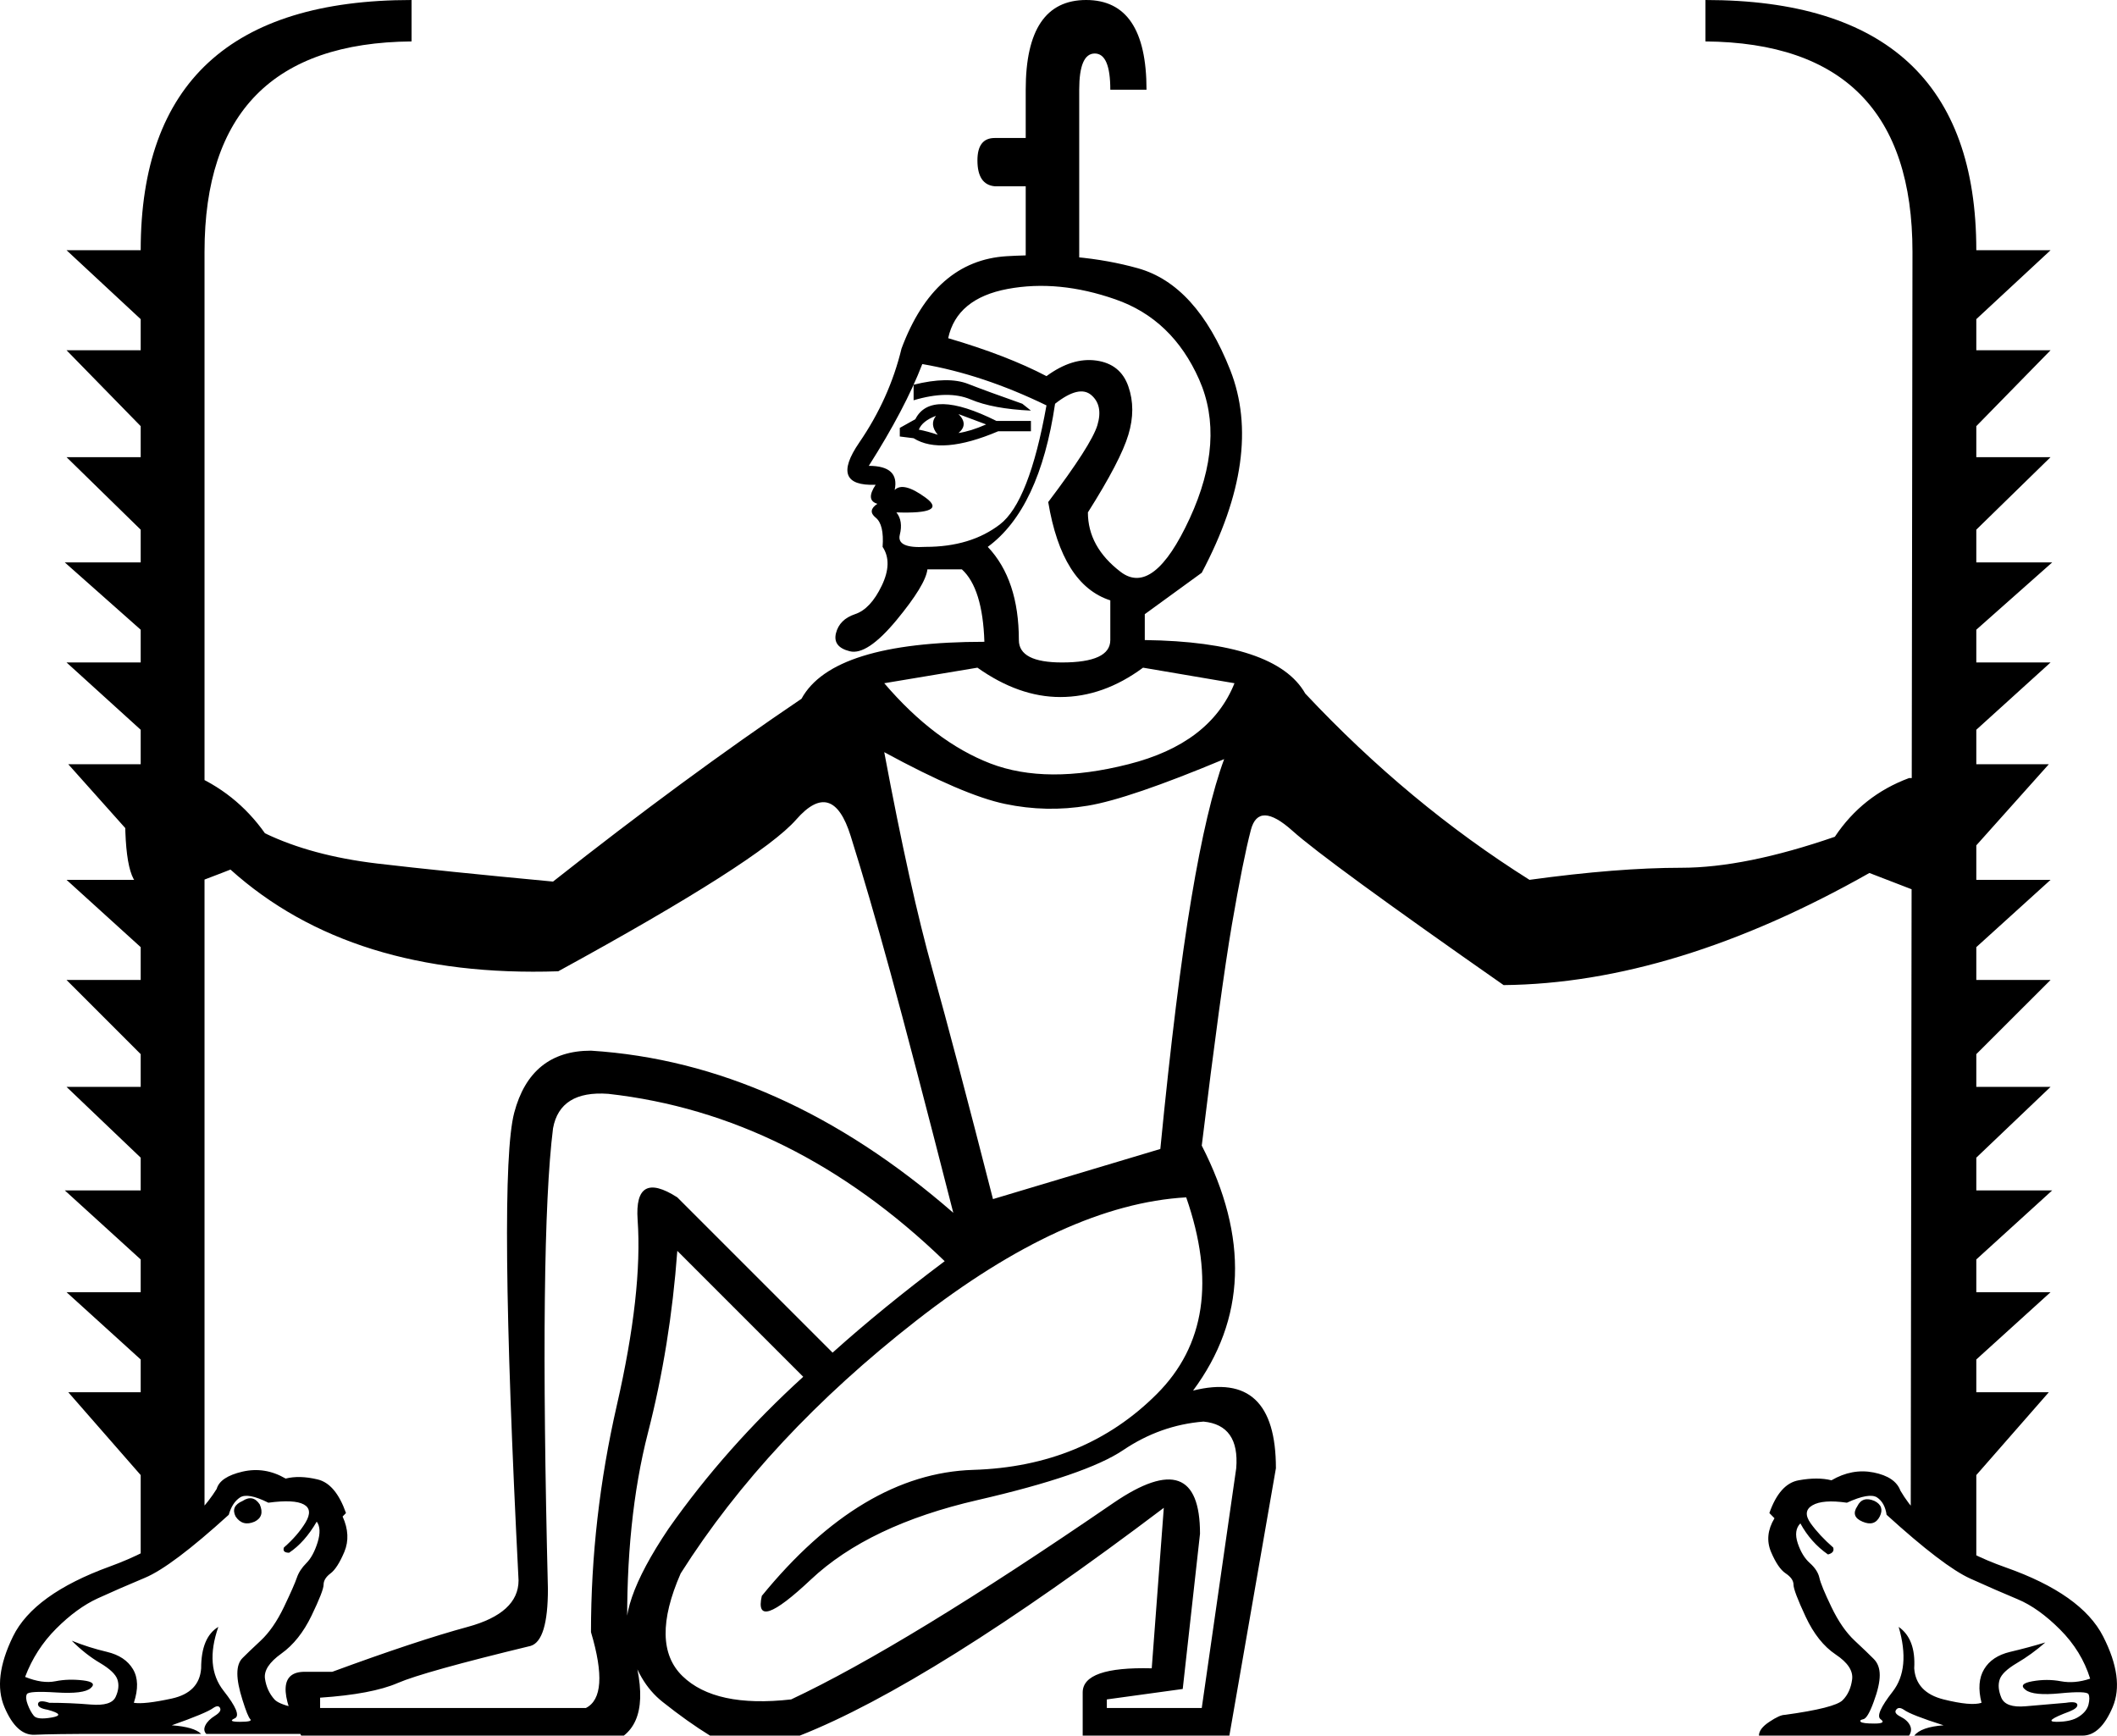 <?xml version='1.0' encoding ='UTF-8' standalone='yes'?>
<svg width='21.923' height='17.973' xmlns:inkscape='http://www.inkscape.org/namespaces/inkscape'>
<path style='fill:#000000; stroke:none' d=' M 20.466 16.204  L 19.787 15.65  L 19.805 2.608  Q 19.805 0.447 17.661 0.429  L 17.661 0  Q 20.466 0 20.466 2.591  L 21.235 2.591  L 20.466 3.305  L 20.466 3.627  L 21.235 3.627  L 20.466 4.413  L 20.466 4.734  L 21.235 4.734  L 20.466 5.485  L 20.466 5.824  L 21.252 5.824  L 20.466 6.521  L 20.466 6.86  L 21.235 6.86  L 20.466 7.557  L 20.466 7.914  L 21.217 7.914  L 20.466 8.754  L 20.466 9.111  L 21.235 9.111  L 20.466 9.808  L 20.466 10.148  L 21.235 10.148  L 20.466 10.916  L 20.466 11.255  L 21.235 11.255  L 20.466 11.988  L 20.466 12.327  L 21.252 12.327  L 20.466 13.042  L 20.466 13.381  L 21.235 13.381  L 20.466 14.078  L 20.466 14.417  L 21.217 14.417  L 20.466 15.275  L 20.466 16.204  Z  M 9.157 7.789  Q 9.425 9.219 9.658 10.049  Q 9.89 10.88 10.283 12.417  L 12.016 11.898  Q 12.177 10.255 12.338 9.299  Q 12.498 8.343 12.677 7.861  Q 11.694 8.272 11.266 8.343  Q 10.837 8.415 10.408 8.325  Q 9.979 8.236 9.157 7.789  Z  M 7.049 16.293  Q 6.728 17.026 7.067 17.356  Q 7.407 17.687 8.193 17.598  Q 9.372 17.044 11.534 15.561  Q 12.427 14.953 12.427 15.882  L 12.248 17.49  L 11.462 17.598  L 11.462 17.687  L 12.445 17.687  L 12.802 15.204  Q 12.838 14.757 12.463 14.721  Q 12.016 14.757 11.632 15.016  Q 11.248 15.275 10.122 15.534  Q 8.997 15.793 8.398 16.356  Q 7.8 16.919 7.889 16.526  Q 8.925 15.257 10.078 15.221  Q 11.23 15.186 11.98 14.435  Q 12.731 13.685 12.284 12.399  Q 11.033 12.47 9.488 13.676  Q 7.943 14.882 7.049 16.293  Z  M 9.819 3.502  Q 10.426 3.68 10.837 3.895  Q 11.105 3.698 11.355 3.734  Q 11.605 3.77 11.685 4.002  Q 11.766 4.234 11.685 4.502  Q 11.605 4.77 11.266 5.306  Q 11.266 5.663 11.605 5.922  Q 11.945 6.181 12.32 5.369  Q 12.695 4.556 12.418 3.93  Q 12.141 3.305 11.551 3.1  Q 10.962 2.894 10.435 2.992  Q 9.908 3.091 9.819 3.502  Z  M 10.837 4.198  Q 10.176 3.877 9.551 3.77  Q 9.372 4.234 8.997 4.824  Q 9.318 4.824 9.265 5.074  Q 9.354 4.984 9.586 5.154  Q 9.819 5.324 9.283 5.306  Q 9.354 5.395 9.318 5.538  Q 9.283 5.681 9.586 5.663  Q 10.051 5.663 10.354 5.431  Q 10.658 5.199 10.837 4.198  Z  M 10.926 4.181  Q 10.765 5.27 10.229 5.663  Q 10.551 6.003 10.551 6.628  Q 10.551 6.86 10.998 6.86  Q 11.498 6.86 11.498 6.628  L 11.498 6.217  Q 10.998 6.056 10.855 5.199  Q 11.301 4.609 11.364 4.404  Q 11.426 4.198 11.301 4.091  Q 11.176 3.984 10.926 4.181  Z  M 9.318 4.52  L 9.318 4.431  L 9.479 4.341  Q 9.64 4.02 10.319 4.359  L 10.676 4.359  L 10.676 4.466  L 10.337 4.466  Q 9.747 4.717 9.461 4.538  L 9.318 4.52  Z  M 9.515 4.449  Q 9.604 4.466 9.711 4.502  Q 9.622 4.395 9.693 4.306  Q 9.551 4.359 9.515 4.449  Z  M 9.926 4.484  Q 10.051 4.466 10.212 4.395  L 9.926 4.288  Q 10.033 4.395 9.926 4.484  Z  M 9.461 4.145  L 9.461 3.984  Q 9.819 3.895 10.024 3.975  Q 10.229 4.055 10.587 4.181  L 10.676 4.252  Q 10.283 4.234 10.051 4.136  Q 9.819 4.038 9.461 4.145  Z  M 9.783 13.06  Q 8.211 11.541 6.299 11.327  Q 5.799 11.291 5.727 11.684  Q 5.584 12.827 5.674 16.454  Q 5.674 16.99 5.495 17.044  Q 4.387 17.312 4.119 17.428  Q 3.851 17.544 3.315 17.58  L 3.315 17.687  L 6.067 17.687  Q 6.317 17.562 6.12 16.901  Q 6.12 15.722 6.388 14.551  Q 6.656 13.381 6.603 12.631  Q 6.567 12.113 7.014 12.399  L 8.622 14.007  Q 9.14 13.542 9.783 13.06  Z  M 11.837 6.914  Q 11.426 7.218 10.98 7.218  Q 10.551 7.218 10.122 6.914  L 9.157 7.075  Q 9.676 7.682 10.256 7.906  Q 10.837 8.129 11.685 7.914  Q 12.534 7.7 12.784 7.075  L 11.837 6.914  Z  M 10.622 2.948  L 10.622 1.929  L 10.301 1.929  Q 10.122 1.912 10.122 1.661  Q 10.122 1.429 10.301 1.429  L 10.622 1.429  L 10.622 0.929  Q 10.622 0 11.248 0  Q 11.873 0 11.873 0.929  L 11.498 0.929  Q 11.498 0.554 11.337 0.554  Q 11.176 0.554 11.176 0.929  L 11.176 2.948  L 10.622 2.948  Z  M 19.001 8.665  Q 19.287 8.236 19.77 8.057  L 20.252 8.057  L 20.645 8.057  Q 20.663 8.29 20.431 8.361  Q 20.449 9.236 20.234 9.219  L 19.823 9.219  L 19.359 9.04  Q 17.34 10.183 15.571 10.201  Q 13.731 8.915 13.383 8.602  Q 13.034 8.29 12.954 8.593  Q 12.874 8.897 12.757 9.576  Q 12.641 10.255 12.445 11.863  Q 13.177 13.292 12.355 14.4  Q 13.213 14.185 13.213 15.204  L 12.731 17.973  L 11.212 17.973  L 11.212 17.526  Q 11.212 17.258 11.927 17.276  L 12.052 15.614  Q 9.64 17.437 8.282 17.973  L 7.353 17.973  Q 7.121 17.83 6.862 17.624  Q 6.603 17.419 6.513 17.026  Q 6.37 16.651 6.924 15.829  Q 7.514 14.989 8.318 14.257  L 7.014 12.953  Q 6.942 13.935 6.71 14.837  Q 6.478 15.74 6.496 16.919  Q 6.781 17.723 6.46 17.973  L 3.119 17.973  Q 2.779 17.312 3.155 17.312  L 3.441 17.312  Q 4.316 16.99 4.843 16.847  Q 5.37 16.704 5.37 16.365  L 5.37 16.365  Q 5.156 12.166 5.325 11.523  Q 5.495 10.88 6.12 10.88  Q 8.086 11.005 9.872 12.559  Q 9.443 10.88 9.22 10.067  Q 8.997 9.254 8.809 8.656  Q 8.622 8.057 8.246 8.486  Q 7.871 8.915 5.781 10.058  Q 3.637 10.13 2.386 9.004  Q 2.44 8.986 1.922 9.183  L 1.493 9.183  Q 1.279 9.183 1.297 8.325  Q 1.064 8.236 1.1 8.004  L 1.493 8.004  L 1.958 8.004  Q 2.44 8.2 2.744 8.629  Q 3.226 8.861 3.905 8.942  Q 4.584 9.022 5.727 9.129  Q 7.085 8.057 8.3 7.236  Q 8.622 6.646 10.194 6.646  Q 10.176 6.092 9.961 5.896  L 9.604 5.896  Q 9.586 6.056 9.283 6.423  Q 8.979 6.789 8.8 6.744  Q 8.622 6.7 8.657 6.557  Q 8.693 6.414 8.854 6.36  Q 9.015 6.307 9.131 6.065  Q 9.247 5.824 9.14 5.663  Q 9.157 5.431 9.068 5.36  Q 8.979 5.288 9.086 5.217  Q 8.961 5.181 9.068 5.02  Q 8.586 5.038 8.898 4.583  Q 9.211 4.127 9.336 3.609  Q 9.676 2.698 10.426 2.653  Q 11.176 2.608 11.784 2.778  Q 12.391 2.948 12.74 3.832  Q 13.088 4.717 12.445 5.931  L 11.855 6.36  L 11.855 6.628  Q 13.213 6.646 13.517 7.182  Q 14.589 8.325 15.839 9.111  Q 16.75 8.986 17.411 8.986  Q 18.072 8.986 19.001 8.665  L 19.001 8.665  Z  M 1.457 15.275  L 0.707 14.417  L 1.457 14.417  L 1.457 14.078  L 0.689 13.381  L 1.457 13.381  L 1.457 13.042  L 0.671 12.327  L 1.457 12.327  L 1.457 11.988  L 0.689 11.255  L 1.457 11.255  L 1.457 10.916  L 0.689 10.148  L 1.457 10.148  L 1.457 9.808  L 0.689 9.111  L 1.457 9.111  L 1.457 8.754  L 0.707 7.914  L 1.457 7.914  L 1.457 7.557  L 0.689 6.86  L 1.457 6.86  L 1.457 6.521  L 0.671 5.824  L 1.457 5.824  L 1.457 5.485  L 0.689 4.734  L 1.457 4.734  L 1.457 4.413  L 0.689 3.627  L 1.457 3.627  L 1.457 3.305  L 0.689 2.591  L 1.457 2.591  Q 1.457 0 4.262 0  L 4.262 0.429  Q 2.118 0.447 2.118 2.608  L 2.118 15.722  L 1.457 16.15  L 1.457 15.275  Z  M 20.127 17.866  Q 19.787 17.758 19.716 17.705  Q 19.662 17.669 19.636 17.705  Q 19.609 17.74 19.68 17.776  Q 19.752 17.812 19.779 17.866  Q 19.805 17.919 19.77 17.973  L 18.376 17.973  Q 18.287 17.973 18.215 17.973  Q 18.215 17.901 18.323 17.83  Q 18.43 17.758 18.483 17.758  Q 19.001 17.687 19.082 17.606  Q 19.162 17.526 19.18 17.392  Q 19.198 17.258 19.01 17.133  Q 18.823 17.008 18.698 16.74  Q 18.573 16.472 18.573 16.41  Q 18.573 16.347 18.492 16.293  Q 18.412 16.24 18.34 16.07  Q 18.269 15.9 18.376 15.722  L 18.323 15.668  Q 18.43 15.364 18.626 15.329  Q 18.823 15.293 18.966 15.329  Q 19.18 15.204 19.403 15.248  Q 19.627 15.293 19.68 15.436  Q 19.984 15.954 20.77 16.231  Q 21.556 16.508 21.779 16.945  Q 22.003 17.383 21.878 17.678  Q 21.753 17.973 21.565 17.973  Q 21.378 17.973 21.145 17.973  L 19.823 17.973  Q 19.895 17.883 20.127 17.866  Z  M 21.181 17.008  Q 21.038 17.133 20.886 17.222  Q 20.734 17.312 20.708 17.392  Q 20.681 17.473 20.725 17.58  Q 20.77 17.687 20.976 17.669  Q 21.181 17.651 21.395 17.633  Q 21.503 17.615 21.512 17.651  Q 21.52 17.687 21.431 17.723  Q 21.145 17.83 21.297 17.83  Q 21.449 17.83 21.529 17.776  Q 21.61 17.723 21.628 17.651  Q 21.645 17.58 21.628 17.544  Q 21.61 17.508 21.333 17.535  Q 21.056 17.562 20.976 17.499  Q 20.895 17.437 21.047 17.41  Q 21.199 17.383 21.342 17.41  Q 21.485 17.437 21.645 17.383  Q 21.556 17.097 21.333 16.874  Q 21.11 16.651 20.895 16.561  Q 20.681 16.472 20.404 16.347  Q 20.127 16.222 19.537 15.686  Q 19.519 15.561 19.439 15.507  Q 19.359 15.454 19.126 15.561  Q 18.876 15.525 18.769 15.588  Q 18.662 15.65 18.751 15.775  Q 18.841 15.9 18.984 16.025  Q 19.001 16.079 18.93 16.097  Q 18.751 15.972 18.644 15.775  Q 18.573 15.847 18.617 15.981  Q 18.662 16.115 18.742 16.186  Q 18.823 16.258 18.841 16.338  Q 18.858 16.418 18.966 16.642  Q 19.073 16.865 19.207 16.99  Q 19.341 17.115 19.403 17.178  Q 19.466 17.24 19.466 17.347  Q 19.466 17.455 19.403 17.624  Q 19.341 17.794 19.296 17.803  Q 19.252 17.812 19.269 17.83  Q 19.287 17.848 19.412 17.848  Q 19.537 17.848 19.475 17.803  Q 19.412 17.758 19.6 17.517  Q 19.787 17.276 19.662 16.847  Q 19.841 16.972 19.823 17.276  Q 19.841 17.526 20.127 17.598  Q 20.413 17.669 20.52 17.633  Q 20.466 17.419 20.547 17.285  Q 20.627 17.151 20.815 17.106  Q 21.002 17.062 21.181 17.008  Z  M 19.466 15.704  Q 19.412 15.811 19.287 15.757  Q 19.162 15.704 19.234 15.597  Q 19.287 15.489 19.412 15.543  Q 19.519 15.597 19.466 15.704  Z  M 2.44 15.704  Q 2.386 15.597 2.512 15.543  Q 2.619 15.472 2.69 15.579  Q 2.744 15.704 2.637 15.757  Q 2.512 15.811 2.44 15.704  Z  M 0.743 16.99  Q 0.921 17.062 1.109 17.106  Q 1.297 17.151 1.377 17.285  Q 1.457 17.419 1.386 17.633  Q 1.493 17.651 1.779 17.589  Q 2.065 17.526 2.083 17.276  Q 2.083 16.954 2.261 16.847  Q 2.118 17.258 2.315 17.508  Q 2.512 17.758 2.431 17.794  Q 2.351 17.83 2.485 17.83  Q 2.619 17.83 2.592 17.803  Q 2.565 17.776 2.512 17.606  Q 2.458 17.437 2.458 17.33  Q 2.458 17.222 2.512 17.169  Q 2.565 17.115 2.699 16.99  Q 2.833 16.865 2.94 16.642  Q 3.047 16.418 3.074 16.338  Q 3.101 16.258 3.173 16.186  Q 3.244 16.115 3.289 15.972  Q 3.333 15.829 3.28 15.757  Q 3.155 15.972 2.994 16.079  Q 2.922 16.079 2.94 16.025  Q 3.083 15.9 3.164 15.766  Q 3.244 15.632 3.146 15.579  Q 3.047 15.525 2.779 15.561  Q 2.565 15.454 2.485 15.507  Q 2.404 15.561 2.369 15.686  Q 1.779 16.222 1.502 16.338  Q 1.225 16.454 1.011 16.552  Q 0.796 16.651 0.582 16.865  Q 0.368 17.079 0.26 17.365  Q 0.439 17.437 0.573 17.41  Q 0.707 17.383 0.859 17.401  Q 1.011 17.419 0.939 17.481  Q 0.868 17.544 0.582 17.526  Q 0.296 17.508 0.278 17.544  Q 0.26 17.58 0.287 17.651  Q 0.314 17.723 0.35 17.767  Q 0.386 17.812 0.537 17.785  Q 0.689 17.758 0.493 17.705  Q 0.386 17.687 0.394 17.642  Q 0.403 17.598 0.511 17.633  Q 0.725 17.633 0.939 17.651  Q 1.154 17.669 1.198 17.571  Q 1.243 17.473 1.216 17.392  Q 1.189 17.312 1.038 17.222  Q 0.886 17.133 0.743 16.99  Z  M 1.779 17.866  Q 2.011 17.883 2.083 17.955  L 1.047 17.955  Q 0.546 17.955 0.359 17.964  Q 0.171 17.973 0.046 17.678  Q -0.079 17.383 0.135 16.945  Q 0.35 16.508 1.136 16.222  Q 1.922 15.936 2.244 15.418  Q 2.279 15.293 2.512 15.239  Q 2.744 15.186 2.958 15.311  Q 3.101 15.275 3.289 15.32  Q 3.476 15.364 3.583 15.668  L 3.548 15.704  Q 3.637 15.9 3.566 16.07  Q 3.494 16.24 3.423 16.293  Q 3.351 16.347 3.351 16.41  Q 3.351 16.472 3.226 16.731  Q 3.101 16.99 2.913 17.124  Q 2.726 17.258 2.744 17.383  Q 2.762 17.508 2.842 17.598  Q 2.922 17.687 3.423 17.74  Q 3.476 17.758 3.592 17.821  Q 3.708 17.883 3.691 17.955  Q 3.619 17.955 3.548 17.955  L 2.136 17.955  Q 2.101 17.919 2.127 17.866  Q 2.154 17.812 2.226 17.767  Q 2.297 17.723 2.279 17.687  Q 2.261 17.651 2.208 17.687  Q 2.136 17.74 1.779 17.866  Z '/></svg>
